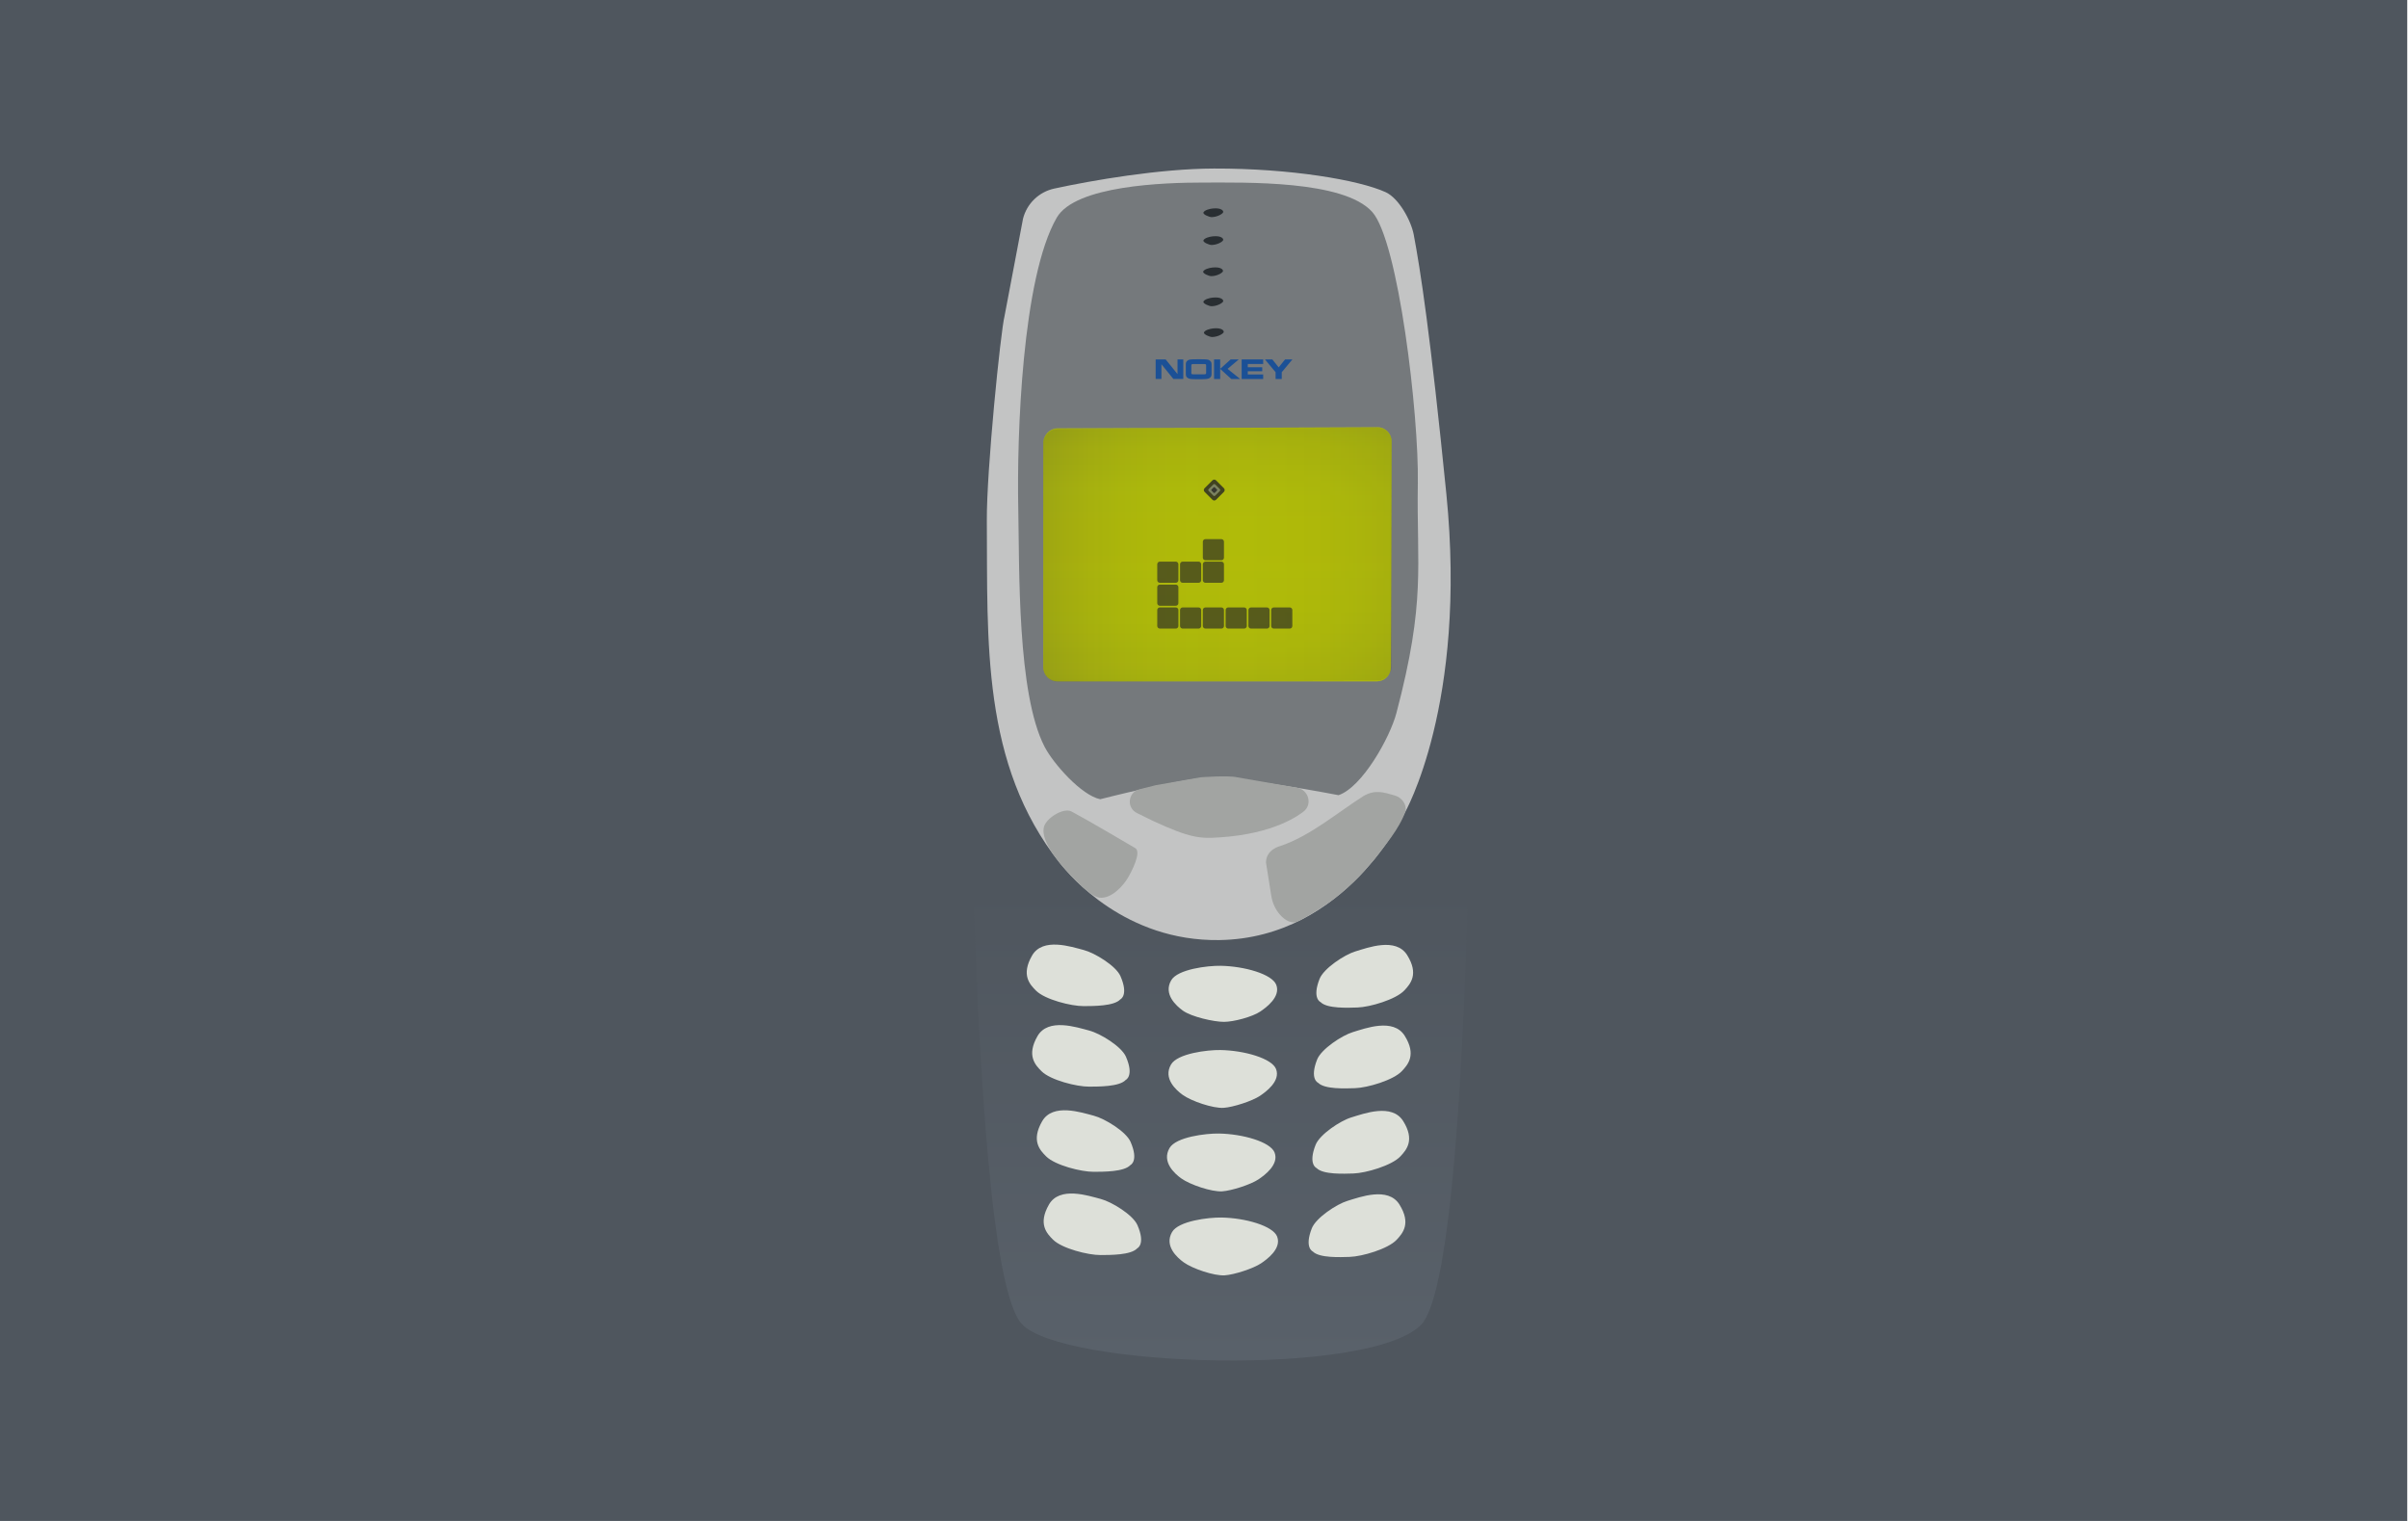 <svg width="1254" height="792" viewBox="0 0 1254 792" fill="none" xmlns="http://www.w3.org/2000/svg">
<g clip-path="url(#clip0)">
<path d="M1665.73 0H-373.343V1288.24H1665.73V0Z" fill="#4F565E"/>
<path d="M532.083 689.396C500.712 655.017 504.15 224.846 504.15 224.846C504.15 224.846 505.009 131.593 524.348 95.924C534.232 77.016 734.797 80.454 743.085 95.924C762.423 132.022 766.291 224.846 766.291 224.846C766.291 224.846 771.448 652.439 740.507 689.396C714.722 717.328 552.866 712.171 532.083 689.396Z" fill="url(#paint0_linear)"/>
<path d="M564.399 494.706C557.842 492.995 542.981 487.985 537.446 497.611C531.627 507.735 536.312 512.66 539.578 515.909C544.193 520.499 557.859 523.962 564.365 523.911C569.204 523.876 580.162 523.988 583.411 520.404C583.411 520.404 587.898 518.384 583.506 508.311C581.168 502.931 570.072 496.184 564.399 494.706Z" fill="#DDE0D9"/>
<path d="M567.236 536.64C560.678 534.929 545.817 529.919 540.282 539.545C534.464 549.669 539.148 554.594 542.414 557.843C547.029 562.433 560.695 565.896 567.201 565.845C572.04 565.811 582.999 565.922 586.247 562.338C586.247 562.338 590.734 560.318 586.342 550.245C583.996 544.865 572.908 538.118 567.236 536.64Z" fill="#DDE0D9"/>
<path d="M569.651 580.989C563.093 579.279 548.233 574.268 542.698 583.894C536.879 594.019 541.563 598.943 544.829 602.192C549.444 606.782 563.11 610.246 569.616 610.194C574.455 610.16 585.414 610.271 588.663 606.687C588.663 606.687 593.149 604.668 588.757 594.594C586.419 589.223 575.323 582.476 569.651 580.989Z" fill="#DDE0D9"/>
<path d="M573.218 624.332C566.66 622.622 551.799 617.611 546.264 627.237C540.446 637.362 545.13 642.287 548.396 645.536C553.011 650.125 566.677 653.589 573.183 653.538C578.022 653.503 588.98 653.615 592.229 650.031C592.229 650.031 596.716 648.011 592.324 637.938C589.978 632.558 578.89 625.811 573.218 624.332Z" fill="#DDE0D9"/>
<path d="M705.767 495.445C712.256 493.494 726.927 487.933 732.806 497.353C738.994 507.254 734.499 512.351 731.353 515.72C726.91 520.481 713.382 524.435 706.875 524.633C702.036 524.779 691.095 525.295 687.718 521.831C687.718 521.831 683.154 519.983 687.176 509.747C689.316 504.289 700.154 497.138 705.767 495.445Z" fill="#DDE0D9"/>
<path d="M704.486 537.456C710.975 535.505 725.646 529.944 731.525 539.364C737.713 549.265 733.218 554.362 730.073 557.731C725.629 562.493 712.101 566.446 705.595 566.644C700.756 566.79 689.815 567.306 686.437 563.842C686.437 563.842 681.873 561.994 685.895 551.758C688.027 546.3 698.865 539.149 704.486 537.456Z" fill="#DDE0D9"/>
<path d="M703.695 581.874C710.184 579.923 724.856 574.362 730.735 583.782C736.923 593.683 732.428 598.78 729.282 602.149C724.839 606.911 711.31 610.864 704.804 611.062C699.965 611.208 689.024 611.724 685.646 608.26C685.646 608.26 681.082 606.412 685.105 596.176C687.245 590.71 698.083 583.559 703.695 581.874Z" fill="#DDE0D9"/>
<path d="M701.736 625.312C708.225 623.361 722.896 617.8 728.775 627.22C734.963 637.121 730.468 642.218 727.322 645.587C722.879 650.349 709.351 654.303 702.844 654.5C698.006 654.646 687.064 655.162 683.687 651.698C683.687 651.698 679.123 649.85 683.145 639.614C685.285 634.148 696.123 626.997 701.736 625.312Z" fill="#DDE0D9"/>
<path d="M635.659 502.914C628.946 502.802 613.261 504.667 609.909 510.477C605.732 517.697 612.547 523.765 615.968 526.24C620.489 529.515 632.212 532.11 637.369 532.11C642.536 532.11 652.255 529.472 656.295 526.739C659.26 524.736 667.056 519.115 664.632 512.824C662.483 507.237 648.018 503.129 635.659 502.914Z" fill="#DDE0D9"/>
<path d="M635.556 546.782C628.843 546.67 613.158 548.535 609.806 554.345C605.629 561.565 612.444 567.633 615.865 570.108C620.386 573.383 631.679 577.233 637.24 576.881C642.105 576.571 652.152 573.34 656.192 570.606C659.157 568.604 666.953 562.983 664.529 556.691C662.38 551.105 647.915 546.988 635.556 546.782Z" fill="#DDE0D9"/>
<path d="M634.791 590.263C628.078 590.151 612.393 592.016 609.041 597.826C604.864 605.046 611.679 611.114 615.1 613.589C619.621 616.864 630.915 620.714 636.475 620.362C641.34 620.052 651.387 616.821 655.427 614.087C658.392 612.085 666.188 606.464 663.764 600.173C661.615 594.586 647.142 590.469 634.791 590.263Z" fill="#DDE0D9"/>
<path d="M636.114 634.002C629.402 633.89 613.716 635.755 610.364 641.565C606.187 648.785 613.003 654.853 616.424 657.328C620.945 660.602 632.238 664.453 637.799 664.101C642.664 663.791 652.711 660.56 656.75 657.826C659.716 655.824 667.511 650.203 665.087 643.911C662.93 638.325 648.465 634.208 636.114 634.002Z" fill="#DDE0D9"/>
<path d="M632.212 87.759C603.832 87.828 568.585 93.948 548.989 98.202C541.039 99.93 534.756 106.006 532.753 113.887L523.127 164.58C521.099 172.53 513.724 245.13 513.905 271.06C514.347 333.587 510.963 397.942 551.946 449.463C557.412 456.313 586.118 490.228 634.945 489.523C701.082 488.56 731.396 423.575 731.396 423.575C731.396 423.575 764.185 366.875 753.218 257.257C744.89 174.034 739.639 140.153 736.209 122.138C734.8 114.747 728.422 103.178 721.572 100.058C707.683 93.75 672.178 87.662 632.212 87.759Z" fill="#C3C4C4"/>
<path d="M626.196 95.065C606.428 95.065 559.982 96.56 550.304 113.355C532.306 144.571 529.487 226.694 530.278 264.898C530.923 296.071 529.651 361.16 543.978 388.844C548.551 397.688 563.205 414.207 572.968 416.175C572.968 416.175 615.272 405.303 629.737 404.864C646.72 404.349 697.069 414.069 697.069 414.069C709.445 409.884 723.85 383.996 727.185 371.37C742.73 312.513 737.634 295.324 738.358 251.49C738.942 216.123 728.259 125.551 714.585 110.338C699.673 93.758 648.542 95.065 626.196 95.065Z" fill="#75797C"/>
<path d="M625.225 404.761L601.795 408.887L593.347 411.027C587.39 412.531 586.54 420.644 592.049 423.352L600.394 427.451C619.81 436.442 624.89 436.682 634.67 436.081C664.228 434.267 677.008 423.971 678.848 422.587C678.994 422.475 679.131 422.363 679.269 422.234C683.54 418.367 681.203 411.199 675.522 410.21L644.245 404.761C639.604 403.661 625.225 404.761 625.225 404.761Z" fill="#A2A4A2"/>
<path d="M591.155 441.607C584.984 438.006 566.608 427.125 558.013 422.57C553.862 420.369 545.018 425.904 543.703 430.417C541.243 438.857 555.031 452.978 555.031 452.978C555.031 452.978 566.9 466.798 572.539 467.443C579.045 468.191 585.199 460.782 587.356 457.138C589.393 453.674 594.619 443.627 591.155 441.607Z" fill="#A2A4A2"/>
<path d="M710.193 414.43C696.404 423.171 682.306 435.357 666.652 440.576C666.652 440.576 659.286 442.295 659.286 449.17L662.062 466.644C662.681 470.253 664.202 473.674 666.652 476.399C669.29 479.338 672.694 481.229 675.848 479.837C675.848 479.837 688.465 473.442 698.203 465.277C710.081 455.316 712.591 450.589 714.8 448.577C714.989 448.406 715.169 448.225 715.315 448.019C721.136 440.304 728.526 431.972 731.912 422.527C732.728 418.9 729.978 415.29 726.411 414.241C720.487 412.512 716.066 411.098 710.193 414.43Z" fill="#A2A4A2"/>
<path d="M604.828 189.615L604.867 189.706L611.055 197.337H616.216V187.158H613.213V194.867L613.161 194.737L607.025 187.158H601.825V197.337H604.828V189.615ZM617.529 194.737C617.529 195.153 617.577 195.504 617.672 195.79C617.767 196.076 617.945 196.336 618.205 196.57C618.439 196.787 618.69 196.956 618.959 197.077C619.228 197.19 619.574 197.276 619.999 197.337C620.424 197.389 620.939 197.424 621.546 197.441C622.153 197.458 623.041 197.467 624.211 197.467C625.381 197.467 626.274 197.458 626.889 197.441C627.504 197.424 628.02 197.389 628.436 197.337C628.861 197.276 629.212 197.19 629.489 197.077C629.775 196.956 630.031 196.787 630.256 196.57C630.516 196.336 630.694 196.076 630.789 195.79C630.884 195.504 630.932 195.153 630.932 194.737C630.932 193.749 630.932 192.583 630.932 191.24V189.758C630.932 189.342 630.884 189 630.789 188.731C630.694 188.454 630.516 188.198 630.256 187.964C630.031 187.739 629.779 187.565 629.502 187.444C629.233 187.323 628.891 187.236 628.475 187.184C628.068 187.132 627.569 187.102 626.98 187.093C626.391 187.076 625.481 187.067 624.25 187.067C623.019 187.067 622.109 187.076 621.52 187.093C620.931 187.102 620.424 187.132 619.999 187.184C619.583 187.236 619.236 187.323 618.959 187.444C618.682 187.565 618.43 187.739 618.205 187.964C617.945 188.198 617.767 188.454 617.672 188.731C617.577 189 617.529 189.342 617.529 189.758V194.737ZM620.402 190.2C620.402 190.009 620.471 189.858 620.61 189.745C620.757 189.632 621 189.576 621.338 189.576C624.744 189.576 626.685 189.576 627.162 189.576C627.526 189.576 627.773 189.619 627.903 189.706C628.042 189.793 628.111 189.957 628.111 190.2V193.164V194.334C628.111 194.499 628.029 194.637 627.864 194.75C627.708 194.854 627.461 194.906 627.123 194.906C623.743 194.906 621.815 194.906 621.338 194.906C620.974 194.906 620.727 194.867 620.597 194.789C620.467 194.702 620.402 194.551 620.402 194.334V190.2ZM632.243 187.158V197.376H635.428V187.158H632.243ZM635.428 192.085L641.252 197.376H645.867L639.276 192.085L645.113 187.158H640.888L635.428 192.085ZM649.799 194.997V193.307H657.326V191.24H649.799V189.524H657.82V187.158H649.981H646.744H646.614V197.376H646.835H649.981H657.82V194.997H649.799ZM673.046 187.158H669.224L665.896 191.305L662.568 187.158H658.746L664.284 193.827V197.376H667.482V193.827L673.046 187.158Z" fill="#1B5096"/>
<g filter="url(#filter0_d)">
<path d="M631.49 104.571C629.763 104.76 627.373 105.422 626.746 106.547C626.144 107.622 629.746 109.074 630.975 109.057C633.587 109.014 636.243 107.708 636.914 106.676C637.404 105.929 636.209 104.055 631.49 104.571Z" fill="#292E32"/>
<path d="M631.49 119.079C629.763 119.268 627.373 119.93 626.746 121.055C626.144 122.13 629.746 123.582 630.975 123.565C633.587 123.522 636.243 122.216 636.914 121.184C637.404 120.437 636.209 118.563 631.49 119.079Z" fill="#292E32"/>
<path d="M631.37 135.314C629.642 135.503 627.253 136.165 626.626 137.291C626.024 138.365 629.625 139.818 630.854 139.801C633.467 139.758 636.123 138.451 636.793 137.42C637.283 136.672 636.08 134.799 631.37 135.314Z" fill="#292E32"/>
<path d="M631.49 150.974C629.763 151.163 627.373 151.825 626.746 152.951C626.144 154.025 629.746 155.478 630.975 155.46C633.587 155.417 636.243 154.111 636.914 153.08C637.404 152.332 636.209 150.458 631.49 150.974Z" fill="#292E32"/>
<path d="M631.774 167.012C630.046 167.201 627.657 167.863 627.03 168.989C626.428 170.063 630.029 171.515 631.258 171.498C633.871 171.455 636.527 170.149 637.197 169.118C637.679 168.37 636.484 166.496 631.774 167.012Z" fill="#292E32"/>
</g>
<path d="M543.323 230.991V347.751C543.487 351.672 546.735 354.764 550.665 354.73H717.098C721.071 354.704 724.293 351.5 724.344 347.526L724.681 229.851C724.742 225.714 721.339 222.354 717.201 222.458L550.639 223.149C546.441 223.261 543.142 226.794 543.323 230.991Z" fill="#B2BD08"/>
<path opacity="0.17" d="M543.323 231.19V347.95C543.487 351.871 546.735 354.963 550.665 354.929H717.098C721.071 354.903 724.293 351.698 724.344 347.725L724.681 230.05C724.742 225.913 721.339 222.553 717.201 222.656L550.639 223.347C546.441 223.468 543.142 227.001 543.323 231.19Z" fill="url(#paint1_linear)"/>
<path opacity="0.12" d="M724.793 346.464V229.704C724.629 225.783 721.382 222.691 717.452 222.725H551.019C547.046 222.751 543.824 225.956 543.772 229.929L543.435 347.604C543.375 351.741 546.778 355.101 550.915 354.998L717.478 354.307C721.675 354.194 724.966 350.662 724.793 346.464Z" fill="url(#paint2_linear)"/>
<path opacity="0.11" d="M724.793 346.464V229.704C724.629 225.783 721.382 222.691 717.452 222.725H551.019C547.046 222.751 543.824 225.956 543.772 229.929L543.435 347.604C543.375 351.741 546.778 355.101 550.915 354.998L717.478 354.307C721.675 354.194 724.966 350.662 724.793 346.464Z" fill="url(#paint3_linear)"/>
<path opacity="0.17" d="M543.323 231.19V347.95C543.487 351.871 546.735 354.963 550.665 354.929H717.098C721.071 354.903 724.293 351.698 724.344 347.725L724.681 230.05C724.742 225.913 721.339 222.553 717.201 222.656L550.639 223.347C546.441 223.468 543.142 227.001 543.323 231.19Z" fill="url(#paint4_linear)"/>
<path opacity="0.8" d="M637.378 256.124L633.282 260.22C632.756 260.745 631.921 260.745 631.396 260.22L627.299 256.124C626.774 255.598 626.774 254.763 627.299 254.237L631.396 250.141C631.921 249.616 632.756 249.616 633.282 250.141L637.378 254.237C637.89 254.763 637.89 255.612 637.378 256.124Z" fill="#262626"/>
<path d="M631.867 258.091L629.428 255.652C629.172 255.396 629.172 254.965 629.428 254.695L631.867 252.257C632.123 252.001 632.554 252.001 632.824 252.257L635.263 254.695C635.519 254.951 635.519 255.383 635.263 255.652L632.824 258.091C632.554 258.36 632.123 258.36 631.867 258.091Z" fill="#7B8260"/>
<path opacity="0.8" d="M633.74 255.477L632.608 256.609C632.446 256.77 632.204 256.77 632.042 256.609L630.91 255.477C630.749 255.315 630.749 255.073 630.91 254.911L632.042 253.779C632.204 253.618 632.446 253.618 632.608 253.779L633.74 254.911C633.902 255.059 633.902 255.315 633.74 255.477Z" fill="#262626"/>
<g opacity="0.8">
<path opacity="0.8" d="M612.313 327.317H604C603.258 327.317 602.652 326.71 602.652 325.969V317.656C602.652 316.915 603.258 316.309 604 316.309H612.313C613.054 316.309 613.66 316.915 613.66 317.656V325.969C613.66 326.724 613.068 327.317 612.313 327.317Z" fill="#262626"/>
<path opacity="0.8" d="M612.313 315.433H604C603.258 315.433 602.652 314.826 602.652 314.085V305.772C602.652 305.031 603.258 304.424 604 304.424H612.313C613.054 304.424 613.66 305.031 613.66 305.772V314.085C613.66 314.826 613.068 315.433 612.313 315.433Z" fill="#262626"/>
<path opacity="0.8" d="M612.313 303.468H604C603.258 303.468 602.652 302.861 602.652 302.12V293.807C602.652 293.066 603.258 292.46 604 292.46H612.313C613.054 292.46 613.66 293.066 613.66 293.807V302.12C613.66 302.861 613.068 303.468 612.313 303.468Z" fill="#262626"/>
<path opacity="0.8" d="M624.184 327.317H615.87C615.129 327.317 614.523 326.71 614.523 325.969V317.656C614.523 316.915 615.129 316.309 615.87 316.309H624.184C624.925 316.309 625.531 316.915 625.531 317.656V325.969C625.531 326.724 624.925 327.317 624.184 327.317Z" fill="#262626"/>
<path opacity="0.8" d="M636.054 327.317H627.741C627 327.317 626.393 326.71 626.393 325.969V317.656C626.393 316.915 627 316.309 627.741 316.309H636.054C636.795 316.309 637.402 316.915 637.402 317.656V325.969C637.402 326.724 636.795 327.317 636.054 327.317Z" fill="#262626"/>
<path opacity="0.8" d="M624.184 303.468H615.87C615.129 303.468 614.523 302.861 614.523 302.12V293.807C614.523 293.066 615.129 292.46 615.87 292.46H624.184C624.925 292.46 625.531 293.066 625.531 293.807V302.12C625.531 302.861 624.925 303.468 624.184 303.468Z" fill="#262626"/>
<path opacity="0.8" d="M636.054 303.468H627.741C627 303.468 626.393 302.861 626.393 302.12V293.807C626.393 293.066 627 292.46 627.741 292.46H636.054C636.795 292.46 637.402 293.066 637.402 293.807V302.12C637.402 302.861 636.795 303.468 636.054 303.468Z" fill="#262626"/>
<path opacity="0.8" d="M636.054 291.745H627.741C627 291.745 626.393 291.139 626.393 290.398V282.085C626.393 281.344 627 280.737 627.741 280.737H636.054C636.795 280.737 637.402 281.344 637.402 282.085V290.398C637.402 291.139 636.795 291.745 636.054 291.745Z" fill="#262626"/>
<path opacity="0.8" d="M647.925 327.317H639.611C638.87 327.317 638.264 326.71 638.264 325.969V317.656C638.264 316.915 638.87 316.309 639.611 316.309H647.925C648.666 316.309 649.272 316.915 649.272 317.656V325.969C649.272 326.724 648.666 327.317 647.925 327.317Z" fill="#262626"/>
<path opacity="0.8" d="M659.795 327.317H651.482C650.741 327.317 650.134 326.71 650.134 325.969V317.656C650.134 316.915 650.741 316.309 651.482 316.309H659.795C660.536 316.309 661.143 316.915 661.143 317.656V325.969C661.143 326.724 660.536 327.317 659.795 327.317Z" fill="#262626"/>
<path opacity="0.8" d="M671.652 327.317H663.339C662.598 327.317 661.992 326.71 661.992 325.969V317.656C661.992 316.915 662.598 316.309 663.339 316.309H671.652C672.393 316.309 673 316.915 673 317.656V325.969C673.013 326.724 672.407 327.317 671.652 327.317Z" fill="#262626"/>
</g>
</g>
<defs>
<filter id="filter0_d" x="620.558" y="102.482" width="22.738" height="79.016" filterUnits="userSpaceOnUse" color-interpolation-filters="sRGB">
<feFlood flood-opacity="0" result="BackgroundImageFix"/>
<feColorMatrix in="SourceAlpha" type="matrix" values="0 0 0 0 0 0 0 0 0 0 0 0 0 0 0 0 0 0 127 0"/>
<feOffset dy="4"/>
<feGaussianBlur stdDeviation="3"/>
<feColorMatrix type="matrix" values="0 0 0 0 0 0 0 0 0 0 0 0 0 0 0 0 0 0 0.25 0"/>
<feBlend mode="normal" in2="BackgroundImageFix" result="effect1_dropShadow"/>
<feBlend mode="normal" in="SourceGraphic" in2="effect1_dropShadow" result="shape"/>
</filter>
<linearGradient id="paint0_linear" x1="635.326" y1="83" x2="635.326" y2="708.46" gradientUnits="userSpaceOnUse">
<stop offset="0.605" stop-color="#4F565E"/>
<stop offset="1" stop-color="#59616A"/>
</linearGradient>
<linearGradient id="paint1_linear" x1="633.998" y1="354.933" x2="633.998" y2="222.663" gradientUnits="userSpaceOnUse">
<stop stop-color="#B2BD08"/>
<stop offset="0.43" stop-color="#B0BB09"/>
<stop offset="0.585" stop-color="#AAB40C"/>
<stop offset="0.695" stop-color="#9FA911"/>
<stop offset="0.785" stop-color="#909819"/>
<stop offset="0.861" stop-color="#7C8223"/>
<stop offset="0.929" stop-color="#63662F"/>
<stop offset="0.989" stop-color="#46473D"/>
<stop offset="1" stop-color="#404040"/>
</linearGradient>
<linearGradient id="paint2_linear" x1="634.114" y1="222.728" x2="634.114" y2="354.997" gradientUnits="userSpaceOnUse">
<stop stop-color="#B2BD08"/>
<stop offset="0.43" stop-color="#B0BB09"/>
<stop offset="0.585" stop-color="#AAB40C"/>
<stop offset="0.695" stop-color="#9FA911"/>
<stop offset="0.785" stop-color="#909819"/>
<stop offset="0.861" stop-color="#7C8223"/>
<stop offset="0.929" stop-color="#63662F"/>
<stop offset="0.989" stop-color="#46473D"/>
<stop offset="1" stop-color="#404040"/>
</linearGradient>
<linearGradient id="paint3_linear" x1="543.432" y1="288.863" x2="724.796" y2="288.863" gradientUnits="userSpaceOnUse">
<stop stop-color="#B2BD08"/>
<stop offset="0.43" stop-color="#B0BB09"/>
<stop offset="0.585" stop-color="#AAB40C"/>
<stop offset="0.695" stop-color="#9FA911"/>
<stop offset="0.785" stop-color="#909819"/>
<stop offset="0.861" stop-color="#7C8223"/>
<stop offset="0.929" stop-color="#63662F"/>
<stop offset="0.989" stop-color="#46473D"/>
<stop offset="1" stop-color="#404040"/>
</linearGradient>
<linearGradient id="paint4_linear" x1="724.68" y1="288.798" x2="543.316" y2="288.798" gradientUnits="userSpaceOnUse">
<stop stop-color="#B2BD08"/>
<stop offset="0.43" stop-color="#B0BB09"/>
<stop offset="0.585" stop-color="#AAB40C"/>
<stop offset="0.695" stop-color="#9FA911"/>
<stop offset="0.785" stop-color="#909819"/>
<stop offset="0.861" stop-color="#7C8223"/>
<stop offset="0.929" stop-color="#63662F"/>
<stop offset="0.989" stop-color="#46473D"/>
<stop offset="1" stop-color="#404040"/>
</linearGradient>
<clipPath id="clip0">
<rect width="1253.61" height="792" fill="white"/>
</clipPath>
</defs>
</svg>
